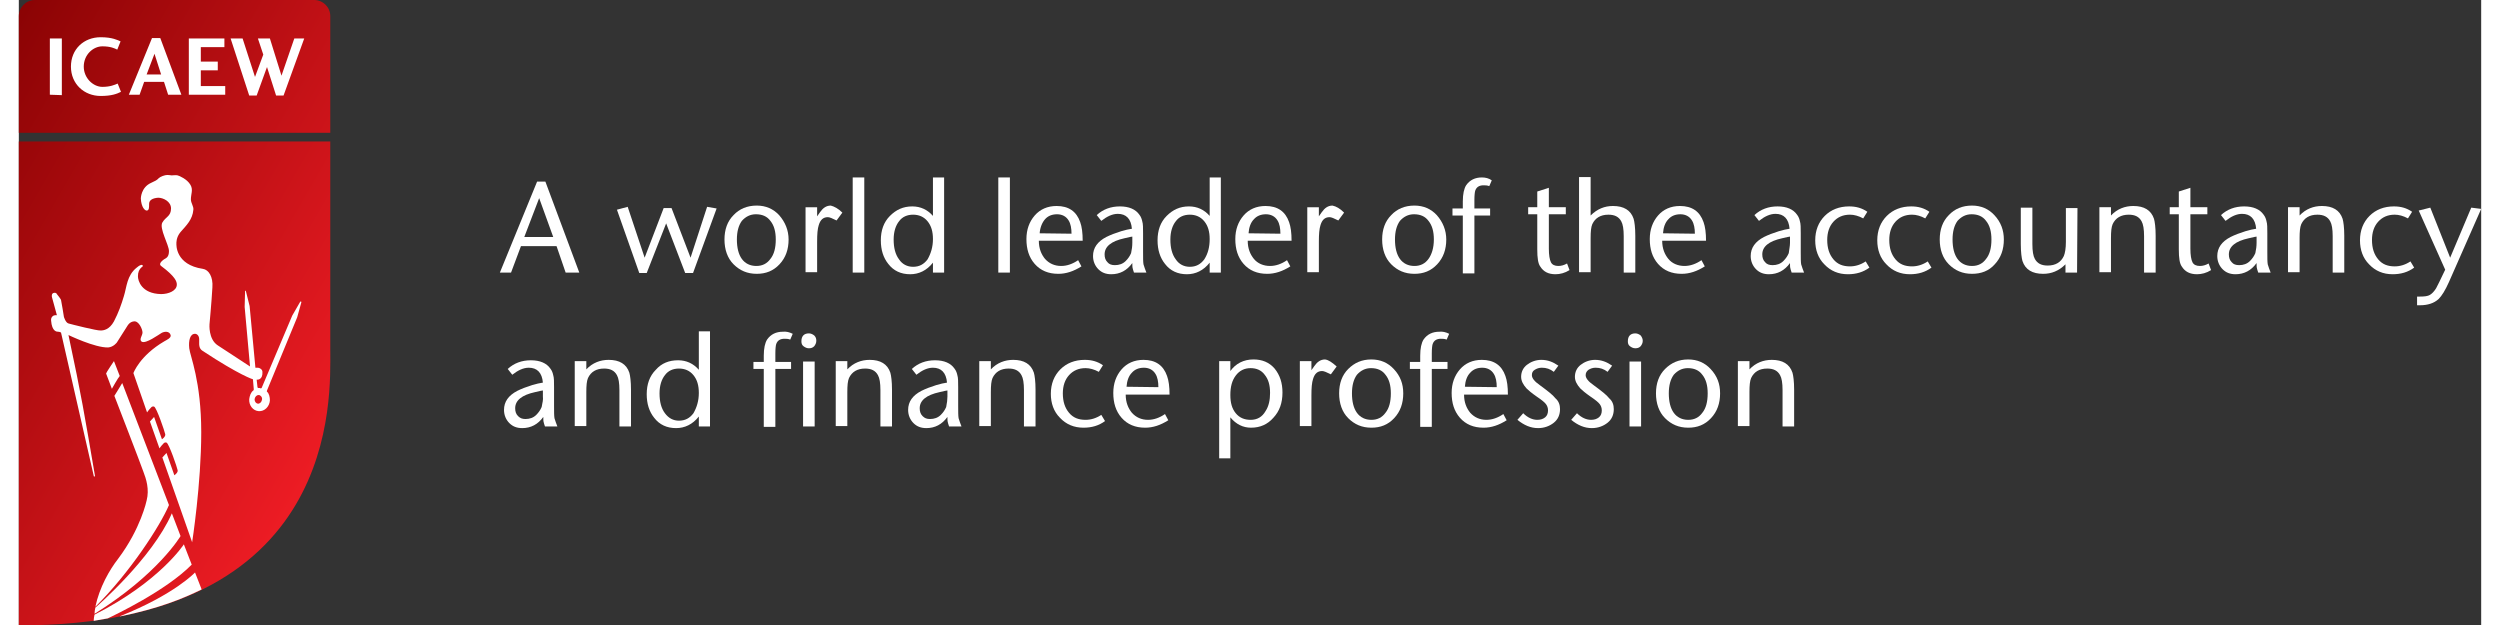 <?xml version="1.0" encoding="utf-8"?>
<!-- Generator: Adobe Illustrator 18.0.0, SVG Export Plug-In . SVG Version: 6.00 Build 0)  -->
<!DOCTYPE svg PUBLIC "-//W3C//DTD SVG 1.1//EN" "http://www.w3.org/Graphics/SVG/1.1/DTD/svg11.dtd">
<svg version="1.1" id="Layer_1" xmlns="http://www.w3.org/2000/svg" xmlns:xlink="http://www.w3.org/1999/xlink" x="0px" y="0px"
	 viewBox="0 345.3 595.3 151.1" enable-background="new 0 345.3 595.3 151.1" xml:space="preserve" width="336px" height="84px">
<rect x="0" y="345.3" width="595.3" height="151.1" fill="#333333" stroke="none"/>
<g id="Layer_2">
</g>
<g id="Layer_1_1_">
	<g>
		<g>
			<g>
				
					<linearGradient id="SVGID_1_" gradientUnits="userSpaceOnUse" x1="-309.407" y1="187.803" x2="27.227" y2="382.158" gradientTransform="matrix(0.302 0 0 0.302 71.146 330.263)">
					<stop  offset="0" style="stop-color:#8B0304"/>
					<stop  offset="1" style="stop-color:#ED1C24"/>
				</linearGradient>
				<path fill="url(#SVGID_1_)" d="M75.3,429.9v-50.4H0v117C78,496.5,75.3,441.1,75.3,429.9z M75.3,349.2c0-2.2-1.8-3.9-3.9-3.9H3.9
					c-2.2,0-3.9,1.8-3.9,3.9v28.2h75.3L75.3,349.2L75.3,349.2z"/>
			</g>
		</g>
		<g>
			<path fill="#FFFFFF" d="M7.5,368.2v-13.6h2.9v13.7L7.5,368.2L7.5,368.2z"/>
			<path fill="#FFFFFF" d="M24.7,367.5c-1,0.5-2.3,1-4.9,1c-4,0-7.2-2.9-7.2-7.1c0-4.2,3.1-7.1,7.2-7.1c2.8,0,4.1,0.7,4.8,1l-0.8,2
				c-0.6-0.3-1.6-0.8-3.6-0.8c-2.2,0-4.5,2-4.5,4.9c0,2.8,2.3,4.9,4.5,4.9c1.9,0,3-0.5,3.7-0.8L24.7,367.5z"/>
			<path fill="#FFFFFF" d="M36.1,368.2l-1-3.1h-4.8l-1.1,3.1h-2.6l5.6-13.7h2l5.1,13.7C39.1,368.2,36.1,368.2,36.1,368.2z
				 M32.8,358.3l-1.9,5h3.5L32.8,358.3z"/>
			<path fill="#FFFFFF" d="M49.9,368.2h-8.8v-13.6h8.6v2.1H44v3.5h4.1v2.1H44v3.8h5.9V368.2z"/>
			<path fill="#FFFFFF" d="M64,368.4h-1.8l-2.2-6.9l-2.5,6.9h-1.8l-4.5-13.8h2.9l3,9.3l2-5.4l-1.3-3.9h2.9l2.8,9l3.1-9H69L64,368.4z
				"/>
		</g>
		<g>
			<path fill="#FFFFFF" d="M23,432.6c0,0-1.9,2.8-1.9,3l1.4,3.7c0,0,1.5-2.7,1.9-3.1L23,432.6z"/>
			<path fill="#FFFFFF" d="M57.5,437.1l0.2,1.8c0,0.1,0.1,0.2,0.2,0.2c0.1,0,0.2,0,0.2,0c0.1,0,0.2,0,0.4,0.1c0.1,0,0.2-0.1,0.2-0.1
				l7.4-17.5l1.9-3.3c0-0.1,0.1-0.1,0.2-0.1s0.1,0.1,0.1,0.2l-1,3.6l-7.3,17.7c0,0.1-0.1,0.2,0,0.3c0.5,0.4,0.7,1.3,0.7,2.1
				c-0.1,1.5-1.3,2.7-2.7,2.6c-1.4-0.1-2.4-1.4-2.3-2.9c0.1-0.8,0.4-1.7,1-2.1c0.1-0.1,0.1-0.2,0.1-0.3l-0.2-2.4
				c0,0-3.1-0.9-12.2-6.9c-0.8-0.5-0.8-1.4-0.8-1.7c0-0.2,0-0.9,0-1.1c0-0.8-0.5-1.3-1-1.3c-1.2,0-1.6,1.6-1.4,3.5s2.9,7.9,2.9,20.3
				c0,12.5-2.2,26.6-2.2,26.6l-7.2-20.5l1-1.1l1.9,5.4c0,0,0.9-0.6,0.8-1.2c-0.1-0.6-2.1-6.5-2.7-6.7c-0.1,0-0.4-0.2-0.8,0.3
				c-0.5,0.5-0.9,1.1-0.9,1.1l-2.3-6.5l1-1.1l1.9,5.4c0,0,0.9-0.6,0.8-1.2c-0.1-0.6-2.1-6.5-2.7-6.7c-0.1,0-0.4-0.2-0.8,0.3
				c-0.5,0.5-0.9,1.1-0.9,1.1l-3.3-9.5c0,0,1.5-4.2,7.5-7.7c0.5-0.3,1.7-0.8,1.5-1.5c-0.3-1-1.5-0.9-2.2-0.5
				c-0.7,0.4-3.8,2.7-4.8,2.1c-0.7-0.5,0.2-1.5,0.2-2.2c0-0.8-0.9-2.9-2.1-2.7c-1,0.1-1.5,1-1.5,1l-2.6,4.1c0,0-0.8,1.1-2.1,1.2
				c-3.2,0.1-9.6-3-9.6-3c3.2,15,3.8,18.8,6.4,34c0,0.1,0,0.2-0.1,0.2c-0.2,0-0.2-0.1-0.2-0.2c0-0.1-7.9-34.6-7.9-34.6
				s-0.3-0.2-0.7-0.2c-0.3,0-1.5,0-1.7-2.7c-0.1-0.9,0.6-1.3,1-1.3c0.4,0,0.4,0,0.4,0L8,417.1c0,0-0.2-0.9,0.5-1
				c0.6-0.1,0.7,0.3,0.7,0.3s0.9,1.1,1,1.4s0.7,4.1,0.7,4.1s0.4,1.4,1.1,1.6s7,1.8,7.8,1.7c0.7,0,2.1-0.2,3.2-2.2
				c1.1-2.1,1.8-4.1,2.4-6.1c0.7-2.2,0.7-5,3.1-6.9c0.6-0.5,1.1-0.8,1.4-0.6c0.2,0.2,0,0.4-0.2,0.5c-0.6,0.5-0.9,1.2-0.9,2.2
				c0,1,0.8,4.2,5.6,4.3c1.8,0,3.8-0.8,3.8-2.3c0-0.7-0.3-1.9-3.8-4.5c-0.4-0.3-0.4-0.8,0.7-1.6c0.5-0.3,1.2-0.5,1.2-2
				s-2.4-5.5-1.6-6.9c0.8-1.4,2.1-1.5,2.1-3.4c0-1.7-1.9-2.6-3.1-2.6c-1.4,0.1-2.2,0.6-2.2,1.5c0,0.9,0,1.5-0.5,1.6
				s-1.4-0.8-1.5-2.9c0,0,0-2.7,2.5-3.8c1.5-0.7,1.5-0.8,1.8-1.1c0.4-0.4,1.5-0.8,2.1-0.8c0.6,0,0.8,0.1,1,0.1c0.3,0,1.2-0.1,1.5,0
				c0.4,0.1,2.3,0.9,3.1,2.3c0.7,1.2,0.1,2.2,0.1,3.5c0,0.9,0.7,1.7,0.6,2.5c-0.2,2.4-1.7,3.8-3.1,5.4c-1.1,1.3-1,2.7-1,2.8
				c0,0.2-0.3,5.1,6.4,6.1c1.4,0.2,2.5,1.9,2.3,4.5c-0.2,3.6-0.7,8.9-0.7,8.9s-0.3,3.6,2,5.1l7.8,5.1l-1.3-14.4l0.1-3.8
				c0-0.1,0-0.1,0.1-0.1s0.1,0,0.1,0.1l0.9,3.6l1.4,14.9c0,0,0.2,0,0.6,0c0.4,0,1.1,0.4,1.1,1C59,437.1,57.8,437.1,57.5,437.1z
				 M58,440.8c-0.5,0-0.9,0.4-1,1c0,0.6,0.3,1,0.8,1.1c0.5,0,0.9-0.4,1-1C58.9,441.3,58.4,440.8,58,440.8z"/>
			<path fill="#FFFFFF" d="M30.9,466.3c0,0-1.4,6.8-6.9,14.1c-2.1,2.7-4.5,6.9-5.5,11.6c8.3-8.2,15.7-19.6,17.8-24.6L25,437.9
				c0,0-1.5,2.5-1.9,3.1c0,0,6.5,16.8,7,18.3C30.8,461.1,31.6,463.6,30.9,466.3z"/>
			<path fill="#FFFFFF" d="M18.5,492.2c-0.1,0.5-0.2,1-0.2,1.5c15.4-9.6,20.8-18.8,20.8-18.8l-2.1-5.5
				C32.2,480.4,18.5,492.2,18.5,492.2z"/>
			<path fill="#FFFFFF" d="M21.5,494.8c-1.1,0.2-2.3,0.4-3.4,0.6l0,0c0-0.5,0.1-1,0.2-1.5c15.8-8,21.6-17,21.6-17l1.9,4.9
				C35.6,488.1,23.2,494,21.5,494.8z"/>
			<path fill="#FFFFFF" d="M44.2,487.8c-4.7,2.3-10.4,4.6-19.6,6.5h-0.2c13.3-5.3,18.2-10.6,18.2-10.6L44.2,487.8z"/>
		</g>
	</g>
	<g>
		<path fill="#FFFFFF" d="M135.5,411.2h-3.3l-2.2-6.4h-8.6l-2.4,6.4h-2.7l9-22h2L135.5,411.2z M129.2,402.6l-3.4-9.4l-3.6,9.4H129.2
			z"/>
		<path fill="#FFFFFF" d="M168.7,395.7l-5.7,15.6h-1.9l-4.6-12l-4.7,12H150l-5.4-15.3l2.6-0.7l4.1,12.3l4.6-12h1.9l4.6,12l4-12.3
			L168.7,395.7z"/>
		<path fill="#FFFFFF" d="M186.1,403.2c0,2.4-0.7,4.4-2.2,6s-3.3,2.3-5.5,2.3c-2.3,0-4.1-0.8-5.6-2.3c-1.5-1.5-2.2-3.6-2.2-6
			c0-2.4,0.7-4.4,2.2-5.9c1.4-1.5,3.3-2.3,5.6-2.3c2.2,0,4,0.8,5.4,2.3C185.3,399,186.1,401,186.1,403.2z M183,403.2
			c0-1.9-0.4-3.4-1.3-4.5c-0.8-1.1-2-1.6-3.5-1.6c-1.4,0-2.5,0.6-3.4,1.6c-0.8,1.1-1.2,2.6-1.2,4.5c0,2,0.4,3.6,1.2,4.7
			c0.8,1.1,2,1.7,3.5,1.7c1.5,0,2.6-0.6,3.4-1.7C182.6,406.8,183,405.2,183,403.2z"/>
		<path fill="#FFFFFF" d="M199.1,396.7l-1.4,1.9c-1-0.5-1.7-0.8-2.1-0.8c-1.1,0-1.8,0.6-2.2,1.9c-0.3,0.9-0.4,2.2-0.4,4v7.4h-2.8
			v-15.7h2.8v2.2l0.7-1c0.7-1,1.5-1.6,2.6-1.6C197.1,395.2,198.1,395.7,199.1,396.7z"/>
		<path fill="#FFFFFF" d="M204.4,411.2h-2.8v-23h2.8V411.2z"/>
		<path fill="#FFFFFF" d="M223.7,411.2H221v-2.4c-1.5,1.9-3.4,2.8-5.5,2.8c-2.2,0-4-0.8-5.3-2.5c-1.2-1.5-1.8-3.4-1.8-5.7
			c0-2.4,0.7-4.4,2.2-5.9s3.2-2.3,5.4-2.3c2,0,3.7,0.8,5,2.3v-9.3h2.7L223.7,411.2L223.7,411.2z M221,403.1c0-1.8-0.4-3.2-1.3-4.3
			c-0.9-1.1-2.1-1.6-3.5-1.6c-1.4,0-2.6,0.5-3.4,1.6c-0.8,1-1.3,2.5-1.3,4.4c0,2,0.4,3.6,1.3,4.8c0.8,1.2,2,1.8,3.4,1.8
			c1.5,0,2.6-0.6,3.5-1.8C220.5,406.6,221,405,221,403.1z"/>
		<path fill="#FFFFFF" d="M239.6,411.2h-2.8v-23h2.8V411.2z"/>
		<path fill="#FFFFFF" d="M257.2,403.5h-10.6c0,1.9,0.6,3.3,1.5,4.4c1,1.1,2.3,1.7,3.9,1.7c1.4,0,2.8-0.5,4.1-1.4l0.8,1.5
			c-1.9,1.2-3.7,1.8-5.6,1.8c-2.4,0-4.3-0.8-5.7-2.4c-1.4-1.6-2-3.6-2-6c0-2.3,0.7-4.2,2-5.7c1.3-1.5,3.1-2.3,5.3-2.3
			c2.9,0,4.8,1.3,5.7,3.9C257,400.1,257.2,401.6,257.2,403.5z M254.5,401.8c0-1.3-0.2-2.4-0.7-3.2c-0.6-1-1.6-1.5-2.8-1.5
			c-1.2,0-2.2,0.4-2.9,1.2s-1.2,2-1.3,3.4L254.5,401.8L254.5,401.8z"/>
		<path fill="#FFFFFF" d="M272.6,411.2h-3c-0.2-0.6-0.3-0.9-0.3-1c-0.1-0.3-0.1-0.7-0.1-1.3c-1.3,1.8-3,2.7-5.1,2.7
			c-1.3,0-2.3-0.4-3.1-1.2c-0.8-0.8-1.3-1.9-1.3-3.2c0-2,1.1-3.5,3.2-4.6c1-0.5,2.3-1,3.6-1.4c1-0.3,1.9-0.5,2.6-0.6
			c-0.2-2.4-1.4-3.6-3.4-3.6c-1.3,0-2.6,0.6-4,1.7l-1.1-1.4c1.5-1.4,3.4-2.1,5.6-2.1c2.2,0,3.8,0.7,4.7,2c0.4,0.5,0.6,1.1,0.7,1.6
			c0.2,0.6,0.2,1.6,0.2,2.9v4.5c0,1.4,0,2.4,0.1,3C272.1,409.8,272.3,410.5,272.6,411.2z M269.2,404v-1.5c-0.1,0-0.7,0.1-1.9,0.4
			c-3.2,0.7-4.8,2-4.8,3.9c0,0.8,0.2,1.4,0.7,1.9c0.4,0.5,1,0.7,1.8,0.7c1,0,1.9-0.3,2.6-1c0.6-0.6,1-1.2,1.3-1.9
			C269.1,405.6,269.2,404.8,269.2,404z"/>
		<path fill="#FFFFFF" d="M290.6,411.2h-2.7v-2.4c-1.5,1.9-3.4,2.8-5.5,2.8c-2.2,0-4-0.8-5.3-2.5c-1.2-1.5-1.8-3.4-1.8-5.7
			c0-2.4,0.7-4.4,2.2-5.9s3.2-2.3,5.4-2.3c2,0,3.7,0.8,5,2.3v-9.3h2.7L290.6,411.2L290.6,411.2z M287.9,403.1c0-1.8-0.4-3.2-1.3-4.3
			c-0.9-1.1-2.1-1.6-3.5-1.6c-1.4,0-2.6,0.5-3.4,1.6c-0.8,1-1.3,2.5-1.3,4.4c0,2,0.4,3.6,1.3,4.8c0.8,1.2,2,1.8,3.4,1.8
			c1.5,0,2.6-0.6,3.5-1.8C287.5,406.6,287.9,405,287.9,403.1z"/>
		<path fill="#FFFFFF" d="M307.7,403.5h-10.6c0,1.9,0.6,3.3,1.5,4.4s2.3,1.7,3.9,1.7c1.4,0,2.8-0.5,4.1-1.4l0.8,1.5
			c-1.9,1.2-3.7,1.8-5.6,1.8c-2.4,0-4.3-0.8-5.7-2.4c-1.4-1.6-2-3.6-2-6c0-2.3,0.7-4.2,2-5.7c1.3-1.5,3.1-2.3,5.3-2.3
			c2.9,0,4.8,1.3,5.7,3.9C307.5,400.1,307.7,401.6,307.7,403.5z M305,401.8c0-1.3-0.2-2.4-0.7-3.2c-0.6-1-1.6-1.5-2.8-1.5
			c-1.2,0-2.2,0.4-2.9,1.2c-0.8,0.8-1.2,2-1.3,3.4L305,401.8L305,401.8z"/>
		<path fill="#FFFFFF" d="M320.4,396.7l-1.4,1.9c-1-0.5-1.7-0.8-2.1-0.8c-1.1,0-1.8,0.6-2.2,1.9c-0.3,0.9-0.4,2.2-0.4,4v7.4h-2.8
			v-15.7h2.8v2.2l0.7-1c0.7-1,1.5-1.6,2.6-1.6C318.5,395.2,319.4,395.7,320.4,396.7z"/>
		<path fill="#FFFFFF" d="M345.1,403.2c0,2.4-0.7,4.4-2.2,6s-3.3,2.3-5.5,2.3c-2.3,0-4.1-0.8-5.6-2.3c-1.5-1.5-2.2-3.6-2.2-6
			c0-2.4,0.7-4.4,2.2-5.9c1.4-1.5,3.3-2.3,5.6-2.3c2.2,0,4,0.8,5.4,2.3C344.3,399,345.1,401,345.1,403.2z M342.1,403.2
			c0-1.9-0.4-3.4-1.3-4.5c-0.8-1.1-2-1.6-3.5-1.6c-1.4,0-2.5,0.6-3.4,1.6c-0.8,1.1-1.2,2.6-1.2,4.5c0,2,0.4,3.6,1.2,4.7
			s2,1.7,3.5,1.7c1.5,0,2.6-0.6,3.4-1.7C341.6,406.8,342.1,405.2,342.1,403.2z"/>
		<path fill="#FFFFFF" d="M356.1,388.9l-0.6,1.4c-0.5-0.2-1-0.2-1.4-0.2c-1,0-1.7,0.4-2,1.3c-0.1,0.3-0.2,1.1-0.2,2.3v2h3.8v1.7
			h-3.8v14h-2.8v-14h-2.5v-1.7h2.5V394c0-1.8,0.3-3.1,0.8-3.9c0.9-1.3,2.2-1.9,3.8-1.9C354.6,388.2,355.4,388.4,356.1,388.9z"/>
		<path fill="#FFFFFF" d="M374.9,410.6c-1.1,0.7-2.3,1-3.4,1c-1.7,0-2.9-0.6-3.7-1.9c-0.5-0.7-0.7-2-0.7-4.1v-8.5h-2.2v-1.7h2.2
			v-3.8l2.8-0.9v4.7h4.1v1.7h-4.1v8.3c0,1.6,0.2,2.7,0.5,3.3c0.3,0.6,0.9,0.9,1.8,0.9c0.7,0,1.4-0.2,2.1-0.6L374.9,410.6z"/>
		<path fill="#FFFFFF" d="M390.8,411.2H388v-8.8c0-1.7-0.2-2.9-0.6-3.6c-0.6-1.1-1.6-1.6-3.1-1.6c-1.9,0-3.2,0.8-3.9,2.3
			c-0.3,0.7-0.4,1.8-0.4,3.4v8.2h-2.8v-23h2.8v9.3c1.6-1.6,3.4-2.3,5.4-2.3c2.6,0,4.3,1,5,3.1c0.2,0.7,0.4,2.1,0.4,4.1L390.8,411.2
			L390.8,411.2z"/>
		<path fill="#FFFFFF" d="M407.9,403.5h-10.6c0,1.9,0.6,3.3,1.5,4.4s2.3,1.7,3.9,1.7c1.4,0,2.8-0.5,4.1-1.4l0.8,1.5
			c-1.9,1.2-3.7,1.8-5.6,1.8c-2.4,0-4.3-0.8-5.7-2.4c-1.4-1.6-2-3.6-2-6c0-2.3,0.7-4.2,2-5.7c1.3-1.5,3.1-2.3,5.3-2.3
			c2.9,0,4.8,1.3,5.7,3.9C407.7,400.1,407.9,401.6,407.9,403.5z M405.2,401.8c0-1.3-0.2-2.4-0.7-3.2c-0.6-1-1.6-1.5-2.8-1.5
			c-1.2,0-2.2,0.4-2.9,1.2c-0.8,0.8-1.2,2-1.3,3.4L405.2,401.8L405.2,401.8z"/>
		<path fill="#FFFFFF" d="M431.6,411.2h-3c-0.2-0.6-0.3-0.9-0.3-1c-0.1-0.3-0.1-0.7-0.1-1.3c-1.3,1.8-3,2.7-5.1,2.7
			c-1.3,0-2.3-0.4-3.1-1.2c-0.8-0.8-1.3-1.9-1.3-3.2c0-2,1.1-3.5,3.2-4.6c1-0.5,2.3-1,3.6-1.4c1-0.3,1.9-0.5,2.6-0.6
			c-0.2-2.4-1.4-3.6-3.4-3.6c-1.3,0-2.6,0.6-4,1.7l-1.1-1.4c1.5-1.4,3.4-2.1,5.6-2.1c2.2,0,3.8,0.7,4.7,2c0.4,0.5,0.6,1.1,0.7,1.6
			c0.2,0.6,0.2,1.6,0.2,2.9v4.5c0,1.4,0,2.4,0.1,3C431.1,409.8,431.3,410.5,431.6,411.2z M428.2,404v-1.5c-0.1,0-0.7,0.1-1.9,0.4
			c-3.2,0.7-4.8,2-4.8,3.9c0,0.8,0.2,1.4,0.7,1.9c0.4,0.5,1,0.7,1.8,0.7c1,0,1.9-0.3,2.6-1c0.6-0.6,1-1.2,1.3-1.9
			C428,405.6,428.2,404.8,428.2,404z"/>
		<path fill="#FFFFFF" d="M447.4,410c-1.5,1.1-3.2,1.6-5.2,1.6c-2.3,0-4.2-0.8-5.7-2.4c-1.5-1.5-2.2-3.5-2.2-5.8
			c0-2.4,0.8-4.4,2.3-5.9c1.5-1.5,3.5-2.3,5.9-2.3c1.7,0,3.1,0.4,4.4,1.3l-1,1.6c-1.1-0.6-2.2-0.9-3.2-0.9c-1.7,0-3,0.6-4,1.7
			c-1,1.1-1.5,2.6-1.5,4.4c0,2,0.5,3.5,1.5,4.7s2.3,1.7,4,1.7c1.3,0,2.6-0.4,3.8-1.2L447.4,410z"/>
		<path fill="#FFFFFF" d="M462.4,410c-1.5,1.1-3.2,1.6-5.2,1.6c-2.3,0-4.2-0.8-5.7-2.4c-1.5-1.5-2.2-3.5-2.2-5.8
			c0-2.4,0.8-4.4,2.3-5.9c1.5-1.5,3.5-2.3,5.9-2.3c1.7,0,3.1,0.4,4.4,1.3l-1,1.6c-1.1-0.6-2.2-0.9-3.2-0.9c-1.7,0-3,0.6-4,1.7
			s-1.5,2.6-1.5,4.4c0,2,0.5,3.5,1.5,4.7c1,1.2,2.3,1.7,4,1.7c1.3,0,2.6-0.4,3.8-1.2L462.4,410z"/>
		<path fill="#FFFFFF" d="M479.9,403.2c0,2.4-0.7,4.4-2.2,6c-1.4,1.6-3.3,2.3-5.5,2.3c-2.3,0-4.1-0.8-5.6-2.3
			c-1.5-1.5-2.2-3.6-2.2-6c0-2.4,0.7-4.4,2.2-5.9c1.4-1.5,3.3-2.3,5.6-2.3c2.2,0,4,0.8,5.4,2.3C479.2,399,479.9,401,479.9,403.2z
			 M476.9,403.2c0-1.9-0.4-3.4-1.3-4.5c-0.8-1.1-2-1.6-3.5-1.6c-1.4,0-2.5,0.6-3.4,1.6c-0.8,1.1-1.2,2.6-1.2,4.5
			c0,2,0.4,3.6,1.2,4.7c0.8,1.1,2,1.7,3.5,1.7c1.5,0,2.6-0.6,3.4-1.7C476.5,406.8,476.9,405.2,476.9,403.2z"/>
		<path fill="#FFFFFF" d="M497.6,411.2h-2.8v-2c-1.6,1.6-3.4,2.3-5.4,2.3c-2.6,0-4.3-1-5-3.1c-0.2-0.7-0.4-2.1-0.4-4.1v-8.8h2.8v8.8
			c0,1.7,0.2,2.9,0.6,3.6c0.6,1.1,1.6,1.6,3.1,1.6c1.9,0,3.2-0.8,3.9-2.3c0.3-0.7,0.5-1.9,0.5-3.4v-8.2h2.8L497.6,411.2L497.6,411.2
			z"/>
		<path fill="#FFFFFF" d="M516.6,411.2h-2.8v-8.8c0-1.7-0.2-2.9-0.6-3.6c-0.6-1.1-1.6-1.6-3.1-1.6c-1.9,0-3.2,0.8-3.9,2.3
			c-0.3,0.7-0.4,1.8-0.4,3.4v8.2H503v-15.7h2.8v2c1.5-1.6,3.4-2.3,5.4-2.3c2.6,0,4.3,1,5,3.1c0.2,0.7,0.4,2.1,0.4,4.1L516.6,411.2
			L516.6,411.2z"/>
		<path fill="#FFFFFF" d="M530,410.6c-1.1,0.7-2.3,1-3.4,1c-1.7,0-2.9-0.6-3.7-1.9c-0.5-0.7-0.7-2-0.7-4.1v-8.5H520v-1.7h2.2v-3.8
			l2.8-0.9v4.7h4.1v1.7H525v8.3c0,1.6,0.2,2.7,0.5,3.3c0.3,0.6,0.9,0.9,1.8,0.9c0.7,0,1.4-0.2,2.1-0.6L530,410.6z"/>
		<path fill="#FFFFFF" d="M544.4,411.2h-3c-0.2-0.6-0.3-0.9-0.3-1c-0.1-0.3-0.1-0.7-0.1-1.3c-1.3,1.8-3,2.7-5.1,2.7
			c-1.3,0-2.3-0.4-3.1-1.2c-0.8-0.8-1.3-1.9-1.3-3.2c0-2,1.1-3.5,3.2-4.6c1-0.5,2.3-1,3.6-1.4c1-0.3,1.9-0.5,2.6-0.6
			c-0.2-2.4-1.4-3.6-3.4-3.6c-1.3,0-2.6,0.6-4,1.7l-1.1-1.4c1.5-1.4,3.4-2.1,5.6-2.1c2.2,0,3.8,0.7,4.7,2c0.4,0.5,0.6,1.1,0.7,1.6
			c0.2,0.6,0.2,1.6,0.2,2.9v4.5c0,1.4,0,2.4,0.1,3C543.9,409.8,544.1,410.5,544.4,411.2z M541,404v-1.5c-0.1,0-0.7,0.1-1.9,0.4
			c-3.2,0.7-4.8,2-4.8,3.9c0,0.8,0.2,1.4,0.7,1.9c0.4,0.5,1,0.7,1.8,0.7c1,0,1.9-0.3,2.6-1c0.6-0.6,1-1.2,1.3-1.9
			C540.9,405.6,541,404.8,541,404z"/>
		<path fill="#FFFFFF" d="M562.2,411.2h-2.8v-8.8c0-1.7-0.2-2.9-0.6-3.6c-0.6-1.1-1.6-1.6-3.1-1.6c-1.9,0-3.2,0.8-3.9,2.3
			c-0.3,0.7-0.4,1.8-0.4,3.4v8.2h-2.8v-15.7h2.8v2c1.5-1.6,3.4-2.3,5.4-2.3c2.6,0,4.3,1,5,3.1c0.2,0.7,0.4,2.1,0.4,4.1L562.2,411.2
			L562.2,411.2z"/>
		<path fill="#FFFFFF" d="M579.1,410c-1.5,1.1-3.2,1.6-5.2,1.6c-2.3,0-4.2-0.8-5.7-2.4c-1.5-1.5-2.2-3.5-2.2-5.8
			c0-2.4,0.8-4.4,2.3-5.9c1.5-1.5,3.5-2.3,5.9-2.3c1.7,0,3.1,0.4,4.4,1.3l-1,1.6c-1.1-0.6-2.2-0.9-3.2-0.9c-1.7,0-3,0.6-4,1.7
			c-1,1.1-1.5,2.6-1.5,4.4c0,2,0.5,3.5,1.5,4.7s2.3,1.7,4,1.7c1.3,0,2.6-0.4,3.8-1.2L579.1,410z"/>
		<path fill="#FFFFFF" d="M595.3,395.8l-7.8,17.7c-0.9,2-1.7,3.3-2.5,4.1c-1.1,1-2.6,1.5-4.5,1.5h-0.7V417h0.7
			c1.1,0,1.9-0.1,2.4-0.4s1-0.8,1.5-1.6c0.3-0.5,1-2,2.2-4.5l-6.4-14.3l2.8-0.7l4.8,12.1l5.1-12.1L595.3,395.8z"/>
	</g>
	<g>
		<path fill="#FFFFFF" d="M130.2,448.4h-3c-0.2-0.6-0.3-0.9-0.3-1c-0.1-0.3-0.1-0.7-0.1-1.3c-1.3,1.8-3,2.7-5.1,2.7
			c-1.3,0-2.3-0.4-3.1-1.2c-0.8-0.8-1.3-1.9-1.3-3.2c0-2,1.1-3.5,3.2-4.6c1-0.5,2.3-1,3.6-1.4c1-0.3,1.9-0.5,2.6-0.6
			c-0.2-2.4-1.4-3.6-3.4-3.6c-1.3,0-2.6,0.6-4,1.7l-1.1-1.4c1.5-1.4,3.4-2.1,5.6-2.1c2.2,0,3.8,0.7,4.7,2c0.4,0.5,0.6,1.1,0.7,1.6
			c0.2,0.6,0.2,1.6,0.2,2.9v4.5c0,1.4,0,2.4,0.1,3C129.7,447,129.9,447.7,130.2,448.4z M126.7,441.2v-1.5c-0.1,0-0.7,0.1-1.9,0.4
			c-3.2,0.7-4.8,2-4.8,3.9c0,0.8,0.2,1.4,0.7,1.9c0.5,0.5,1,0.7,1.8,0.7c1,0,1.9-0.3,2.6-1c0.6-0.6,1-1.2,1.3-1.9
			C126.6,442.7,126.8,441.9,126.7,441.2z"/>
		<path fill="#FFFFFF" d="M148,448.4h-2.8v-8.8c0-1.7-0.2-2.9-0.6-3.6c-0.6-1.1-1.6-1.6-3.1-1.6c-1.9,0-3.2,0.8-3.9,2.3
			c-0.3,0.7-0.4,1.8-0.4,3.4v8.2h-2.8v-15.7h2.8v2c1.5-1.6,3.4-2.3,5.4-2.3c2.6,0,4.3,1,5,3.1c0.2,0.7,0.4,2.1,0.4,4.1L148,448.4
			L148,448.4z"/>
		<path fill="#FFFFFF" d="M167.1,448.4h-2.7V446c-1.5,1.9-3.4,2.8-5.5,2.8c-2.2,0-4-0.8-5.3-2.5c-1.2-1.5-1.8-3.4-1.8-5.7
			c0-2.4,0.7-4.4,2.2-5.9c1.4-1.6,3.2-2.3,5.4-2.3c2,0,3.7,0.8,5,2.3v-9.3h2.7L167.1,448.4L167.1,448.4z M164.4,440.3
			c0-1.8-0.4-3.2-1.3-4.3c-0.9-1.1-2.1-1.6-3.5-1.6c-1.4,0-2.6,0.5-3.4,1.6c-0.8,1-1.3,2.5-1.3,4.4c0,2,0.4,3.6,1.3,4.8
			s2,1.8,3.4,1.8c1.5,0,2.6-0.6,3.5-1.8C163.9,443.8,164.4,442.2,164.4,440.3z"/>
		<path fill="#FFFFFF" d="M187.1,426l-0.6,1.4c-0.5-0.2-1-0.2-1.4-0.2c-1,0-1.7,0.4-2,1.3c-0.1,0.3-0.2,1.1-0.2,2.3v2h3.8v1.7h-3.8
			v14h-2.8v-14h-2.5v-1.7h2.5v-1.5c0-1.8,0.3-3.1,0.8-3.9c0.9-1.3,2.2-1.9,3.8-1.9C185.5,425.4,186.3,425.6,187.1,426z"/>
		<path fill="#FFFFFF" d="M192.8,427.7c0,0.5-0.2,0.9-0.5,1.3c-0.4,0.4-0.8,0.5-1.3,0.5s-0.9-0.2-1.3-0.5s-0.5-0.7-0.5-1.2
			c0-1.2,0.6-1.9,1.8-1.9c0.5,0,0.9,0.2,1.3,0.5C192.7,426.8,192.8,427.2,192.8,427.7z M192.4,448.4h-2.8v-15.7h2.8V448.4z"/>
		<path fill="#FFFFFF" d="M211.1,448.4h-2.8v-8.8c0-1.7-0.2-2.9-0.6-3.6c-0.6-1.1-1.6-1.6-3.1-1.6c-1.9,0-3.2,0.8-3.9,2.3
			c-0.3,0.7-0.4,1.8-0.4,3.4v8.2h-2.8v-15.7h2.8v2c1.5-1.6,3.4-2.3,5.4-2.3c2.6,0,4.3,1,5,3.1c0.2,0.7,0.4,2.1,0.4,4.1L211.1,448.4
			L211.1,448.4z"/>
		<path fill="#FFFFFF" d="M227.9,448.4h-3c-0.2-0.6-0.3-0.9-0.3-1c-0.1-0.3-0.1-0.7-0.1-1.3c-1.3,1.8-3,2.7-5.1,2.7
			c-1.3,0-2.3-0.4-3.1-1.2c-0.8-0.8-1.3-1.9-1.3-3.2c0-2,1.1-3.5,3.2-4.6c1-0.5,2.3-1,3.6-1.4c1-0.3,1.9-0.5,2.6-0.6
			c-0.2-2.4-1.4-3.6-3.4-3.6c-1.3,0-2.6,0.6-4,1.7l-1.1-1.4c1.5-1.4,3.4-2.1,5.6-2.1c2.2,0,3.8,0.7,4.7,2c0.4,0.5,0.6,1.1,0.7,1.6
			c0.2,0.6,0.2,1.6,0.2,2.9v4.5c0,1.4,0,2.4,0.1,3C227.4,447,227.6,447.7,227.9,448.4z M224.5,441.2v-1.5c-0.1,0-0.7,0.1-1.9,0.4
			c-3.2,0.7-4.8,2-4.8,3.9c0,0.8,0.2,1.4,0.7,1.9c0.5,0.5,1,0.7,1.8,0.7c1,0,1.9-0.3,2.6-1c0.6-0.6,1-1.2,1.3-1.9
			C224.4,442.7,224.5,441.9,224.5,441.2z"/>
		<path fill="#FFFFFF" d="M245.8,448.4H243v-8.8c0-1.7-0.2-2.9-0.6-3.6c-0.6-1.1-1.6-1.6-3.1-1.6c-1.9,0-3.2,0.8-3.9,2.3
			c-0.3,0.7-0.4,1.8-0.4,3.4v8.2h-2.8v-15.7h2.8v2c1.5-1.6,3.4-2.3,5.4-2.3c2.6,0,4.3,1,5,3.1c0.2,0.7,0.4,2.1,0.4,4.1V448.4z"/>
		<path fill="#FFFFFF" d="M262.6,447.1c-1.5,1.1-3.2,1.6-5.2,1.6c-2.3,0-4.2-0.8-5.7-2.4c-1.5-1.5-2.2-3.5-2.2-5.8
			c0-2.4,0.8-4.4,2.3-5.9c1.5-1.5,3.5-2.3,5.9-2.3c1.7,0,3.1,0.4,4.4,1.3l-1,1.6c-1.1-0.6-2.2-0.9-3.2-0.9c-1.7,0-3,0.6-4,1.7
			c-1,1.1-1.5,2.6-1.5,4.4c0,2,0.5,3.5,1.5,4.7c1,1.2,2.3,1.7,4,1.7c1.3,0,2.6-0.4,3.8-1.2L262.6,447.1z"/>
		<path fill="#FFFFFF" d="M278.2,440.7h-10.6c0,1.9,0.6,3.3,1.5,4.4c1,1.1,2.3,1.7,3.9,1.7c1.4,0,2.8-0.5,4.1-1.4l0.8,1.5
			c-1.9,1.2-3.7,1.8-5.6,1.8c-2.4,0-4.3-0.8-5.7-2.4c-1.4-1.6-2-3.6-2-6c0-2.3,0.7-4.2,2-5.7c1.3-1.5,3.1-2.3,5.3-2.3
			c2.9,0,4.8,1.3,5.7,3.9C278,437.3,278.2,438.8,278.2,440.7z M275.5,438.9c0-1.3-0.2-2.4-0.7-3.2c-0.6-1-1.6-1.5-2.8-1.5
			c-1.2,0-2.2,0.4-2.9,1.2c-0.8,0.8-1.2,2-1.3,3.4L275.5,438.9L275.5,438.9z"/>
		<path fill="#FFFFFF" d="M305.5,440.2c0,2.5-0.7,4.5-2.2,6.1c-1.4,1.6-3.2,2.4-5.4,2.4c-1.9,0-3.6-0.8-5-2.5v9.9h-2.7v-23.5h2.7
			v2.4c1.3-1.8,3.2-2.8,5.6-2.8c2.1,0,3.8,0.7,5.1,2.2C304.9,436,305.5,437.9,305.5,440.2z M302.5,440.3c0-1.9-0.4-3.3-1.3-4.4
			c-0.8-1.1-2-1.6-3.4-1.6c-1.5,0-2.7,0.6-3.6,1.8c-0.9,1.2-1.3,2.7-1.3,4.7c0,1.9,0.4,3.3,1.3,4.4c0.9,1.1,2.1,1.6,3.6,1.6
			c1.6,0,2.8-0.7,3.6-2.1C302.2,443.5,302.5,442,302.5,440.3z"/>
		<path fill="#FFFFFF" d="M318.6,433.9l-1.4,1.9c-1-0.5-1.7-0.8-2.1-0.8c-1.1,0-1.8,0.6-2.2,1.9c-0.3,0.9-0.4,2.2-0.4,4v7.4h-2.8
			v-15.7h2.8v2.2l0.7-1c0.7-1,1.5-1.6,2.6-1.6C316.6,432.3,317.5,432.9,318.6,433.9z"/>
		<path fill="#FFFFFF" d="M334.7,440.4c0,2.4-0.7,4.4-2.2,6s-3.3,2.3-5.5,2.3c-2.3,0-4.1-0.8-5.6-2.3c-1.5-1.5-2.2-3.6-2.2-6
			c0-2.4,0.7-4.4,2.2-5.9c1.5-1.5,3.3-2.3,5.6-2.3c2.2,0,4,0.8,5.4,2.3C334,436.2,334.7,438.1,334.7,440.4z M331.7,440.4
			c0-1.9-0.4-3.4-1.3-4.5c-0.8-1.1-2-1.6-3.5-1.6c-1.4,0-2.5,0.6-3.4,1.6c-0.8,1.1-1.2,2.6-1.2,4.5c0,2,0.4,3.6,1.2,4.7
			c0.8,1.1,2,1.7,3.5,1.7c1.5,0,2.6-0.6,3.4-1.7C331.3,444,331.7,442.4,331.7,440.4z"/>
		<path fill="#FFFFFF" d="M345.8,426l-0.6,1.4c-0.5-0.2-1-0.2-1.4-0.2c-1,0-1.7,0.4-2,1.3c-0.1,0.3-0.2,1.1-0.2,2.3v2h3.8v1.7h-3.8
			v14h-2.8v-14h-2.5v-1.7h2.5v-1.5c0-1.8,0.3-3.1,0.8-3.9c0.9-1.3,2.2-1.9,3.8-1.9C344.2,425.4,345,425.6,345.8,426z"/>
		<path fill="#FFFFFF" d="M360,440.7h-10.6c0,1.9,0.6,3.3,1.5,4.4c1,1.1,2.3,1.7,3.9,1.7c1.4,0,2.8-0.5,4.1-1.4l0.8,1.5
			c-1.9,1.2-3.7,1.8-5.6,1.8c-2.4,0-4.3-0.8-5.7-2.4c-1.4-1.6-2-3.6-2-6c0-2.3,0.7-4.2,2-5.7c1.3-1.5,3.1-2.3,5.3-2.3
			c2.9,0,4.8,1.3,5.7,3.9C359.8,437.3,360,438.8,360,440.7z M357.3,438.9c0-1.3-0.2-2.4-0.7-3.2c-0.6-1-1.6-1.5-2.8-1.5
			c-1.2,0-2.2,0.4-2.9,1.2c-0.8,0.8-1.2,2-1.3,3.4L357.3,438.9L357.3,438.9z"/>
		<path fill="#FFFFFF" d="M372.6,444.2c0,1.4-0.5,2.5-1.5,3.3c-1,0.8-2.3,1.3-3.8,1.3c-1.8,0-3.4-0.7-5-2l1.4-1.6
			c1.1,1.1,2.3,1.6,3.4,1.6c0.8,0,1.4-0.2,1.9-0.6c0.5-0.4,0.7-1,0.7-1.7c0-0.6-0.2-1.1-0.5-1.5c-0.3-0.4-1-1-2.2-1.8
			c-1.3-0.9-2.1-1.6-2.5-2c-0.8-0.9-1.3-1.8-1.3-2.8c0-1.2,0.5-2.2,1.4-2.9s2.1-1.2,3.5-1.2c1.5,0,2.8,0.5,4.1,1.4l-1.1,1.5
			c-0.9-0.7-1.8-1-2.9-1c-0.7,0-1.2,0.2-1.7,0.5s-0.7,0.7-0.7,1.3c0,0.7,0.6,1.5,1.9,2.4c1.9,1.4,3.2,2.4,3.8,3.2
			C372.3,442.3,372.6,443.2,372.6,444.2z"/>
		<path fill="#FFFFFF" d="M385.6,444.2c0,1.4-0.5,2.5-1.5,3.3c-1,0.8-2.3,1.3-3.8,1.3c-1.8,0-3.4-0.7-5-2l1.4-1.6
			c1.1,1.1,2.3,1.6,3.4,1.6c0.8,0,1.4-0.2,1.9-0.6c0.5-0.4,0.7-1,0.7-1.7c0-0.6-0.2-1.1-0.5-1.5c-0.3-0.4-1-1-2.2-1.8
			c-1.3-0.9-2.1-1.6-2.5-2c-0.8-0.9-1.3-1.8-1.3-2.8c0-1.2,0.5-2.2,1.4-2.9s2.1-1.2,3.5-1.2c1.5,0,2.8,0.5,4.1,1.4l-1.1,1.5
			c-0.9-0.7-1.8-1-2.9-1c-0.7,0-1.2,0.2-1.7,0.5c-0.4,0.3-0.7,0.7-0.7,1.3c0,0.7,0.6,1.5,1.9,2.4c1.9,1.4,3.2,2.4,3.8,3.2
			C385.3,442.3,385.6,443.2,385.6,444.2z"/>
		<path fill="#FFFFFF" d="M392.6,427.7c0,0.5-0.2,0.9-0.5,1.3c-0.4,0.4-0.8,0.5-1.3,0.5c-0.5,0-0.9-0.2-1.3-0.5
			c-0.4-0.3-0.5-0.7-0.5-1.2c0-1.2,0.6-1.9,1.8-1.9c0.5,0,0.9,0.2,1.3,0.5C392.4,426.8,392.6,427.2,392.6,427.7z M392.2,448.4h-2.8
			v-15.7h2.8V448.4z"/>
		<path fill="#FFFFFF" d="M411.3,440.4c0,2.4-0.7,4.4-2.2,6s-3.3,2.3-5.5,2.3c-2.3,0-4.1-0.8-5.6-2.3c-1.5-1.5-2.2-3.6-2.2-6
			c0-2.4,0.7-4.4,2.2-5.9c1.5-1.5,3.3-2.3,5.6-2.3c2.2,0,4,0.8,5.4,2.3C410.6,436.2,411.3,438.1,411.3,440.4z M408.3,440.4
			c0-1.9-0.4-3.4-1.3-4.5c-0.8-1.1-2-1.6-3.5-1.6c-1.4,0-2.5,0.6-3.4,1.6c-0.8,1.1-1.2,2.6-1.2,4.5c0,2,0.4,3.6,1.2,4.7
			c0.8,1.1,2,1.7,3.5,1.7c1.5,0,2.6-0.6,3.4-1.7C407.9,444,408.3,442.4,408.3,440.4z"/>
		<path fill="#FFFFFF" d="M429.2,448.4h-2.8v-8.8c0-1.7-0.2-2.9-0.6-3.6c-0.6-1.1-1.6-1.6-3.1-1.6c-1.9,0-3.2,0.8-3.9,2.3
			c-0.3,0.7-0.4,1.8-0.4,3.4v8.2h-2.8v-15.7h2.8v2c1.5-1.6,3.4-2.3,5.4-2.3c2.6,0,4.3,1,5,3.1c0.2,0.7,0.4,2.1,0.4,4.1L429.2,448.4
			L429.2,448.4z"/>
	</g>
</g>
</svg>
